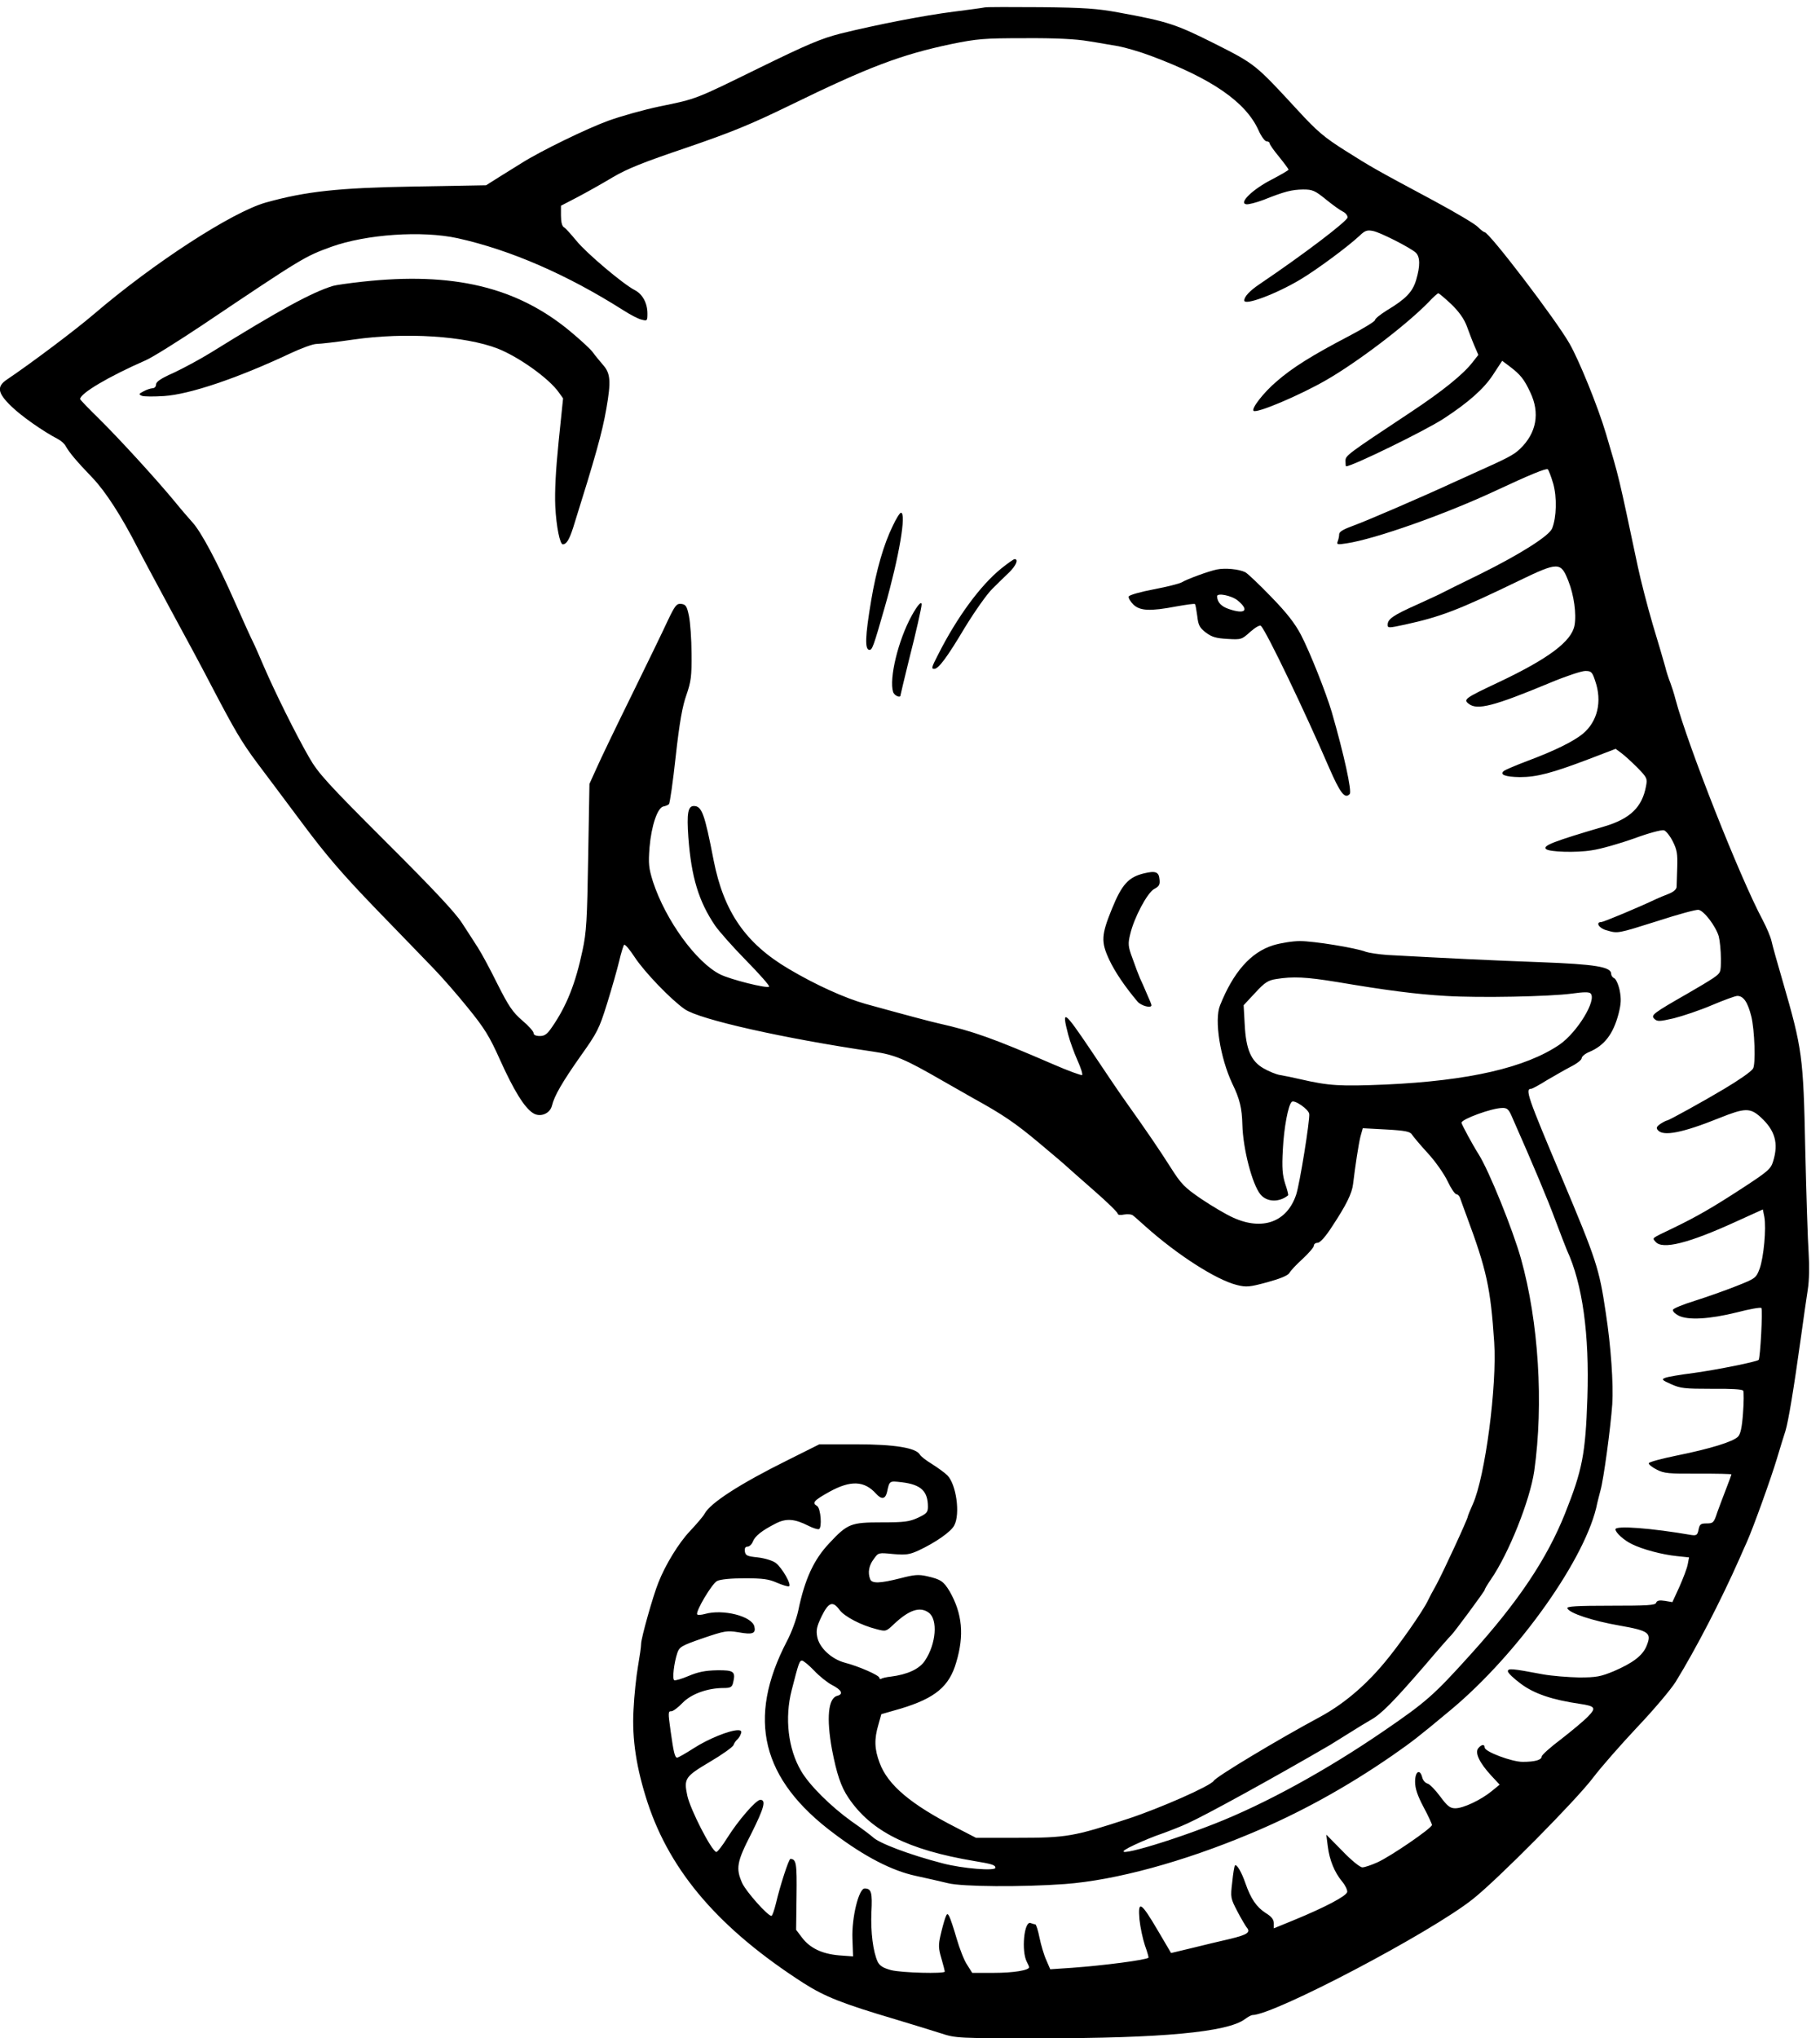 <?xml version="1.0" standalone="no"?>
<!DOCTYPE svg PUBLIC "-//W3C//DTD SVG 20010904//EN"
 "http://www.w3.org/TR/2001/REC-SVG-20010904/DTD/svg10.dtd">
<svg version="1.0" xmlns="http://www.w3.org/2000/svg"
 width="863pt" height="966pt" viewBox="0 0 863 966"
 preserveAspectRatio="xMidYMid meet">

<g transform="translate(0,966) scale(0.1,-0.1)"
fill="#000000" stroke="none">
<path d="M4670 9625 c-8 -2 -73 -11 -145 -20 -144 -18 -368 -62 -539 -104 -93
-24 -155 -50 -386 -163 -306 -150 -294 -146 -475 -183 -71 -15 -179 -45 -240
-67 -102 -37 -322 -144 -412 -201 -21 -13 -67 -42 -103 -64 l-65 -41 -340 -6
c-361 -6 -515 -23 -705 -76 -159 -45 -530 -285 -815 -529 -89 -76 -298 -233
-411 -309 -51 -34 -46 -64 19 -127 48 -47 151 -119 220 -155 16 -8 33 -23 39
-35 16 -29 50 -70 127 -150 62 -65 138 -183 215 -334 15 -30 85 -160 155 -290
71 -130 159 -294 196 -366 107 -204 140 -261 213 -359 38 -50 134 -179 215
-287 114 -153 190 -241 348 -405 112 -115 235 -243 275 -284 40 -41 114 -126
164 -188 77 -95 101 -133 151 -245 64 -142 115 -226 156 -252 33 -22 80 -4 90
34 11 47 50 114 136 236 79 111 88 128 126 250 22 71 48 162 57 200 9 39 20
73 23 77 4 5 27 -22 51 -59 46 -70 172 -201 237 -246 71 -49 467 -138 894
-201 103 -15 150 -35 330 -139 52 -30 117 -66 144 -82 140 -77 200 -118 310
-210 66 -55 127 -107 135 -115 9 -8 66 -59 128 -113 62 -54 112 -103 112 -109
0 -6 12 -8 31 -4 16 3 36 1 42 -5 7 -5 32 -28 57 -50 153 -137 338 -255 435
-279 45 -11 59 -10 144 13 62 17 98 32 105 44 5 10 33 40 63 67 29 27 53 55
53 62 0 8 8 14 18 14 11 0 37 28 69 78 66 100 94 156 99 201 10 84 26 189 35
225 l11 39 111 -6 c90 -5 114 -10 122 -24 6 -9 39 -49 75 -88 36 -39 78 -99
94 -133 16 -34 35 -62 42 -62 6 0 14 -8 17 -17 3 -10 18 -49 32 -88 94 -253
113 -339 130 -595 14 -208 -43 -639 -101 -768 -13 -29 -24 -56 -24 -59 0 -11
-117 -264 -149 -323 -17 -30 -35 -64 -40 -75 -22 -48 -140 -217 -209 -298 -94
-112 -196 -196 -303 -254 -201 -108 -492 -283 -504 -303 -15 -24 -250 -128
-404 -179 -260 -85 -293 -91 -529 -91 l-194 0 -91 47 c-218 111 -327 203 -366
308 -25 66 -26 113 -6 181 l14 50 94 27 c161 49 228 104 261 218 39 129 29
232 -31 337 -29 48 -42 57 -108 72 -40 9 -61 7 -126 -10 -95 -24 -135 -26
-143 -4 -12 31 -6 65 17 95 22 31 22 31 92 24 61 -5 77 -3 121 17 81 38 154
89 169 119 29 55 9 195 -33 237 -12 12 -45 36 -72 53 -28 17 -54 37 -58 45
-18 32 -119 49 -302 49 l-175 0 -150 -75 c-226 -112 -367 -203 -394 -254 -7
-13 -39 -50 -70 -83 -53 -56 -116 -159 -149 -243 -26 -64 -82 -264 -82 -290 0
-14 -7 -62 -15 -108 -8 -46 -18 -138 -21 -205 -8 -140 14 -279 67 -441 109
-330 343 -600 740 -855 101 -64 181 -96 434 -171 77 -23 174 -53 215 -66 73
-24 80 -24 477 -24 571 0 882 29 965 90 15 11 31 20 36 20 102 0 843 389 1045
549 118 93 491 470 571 576 37 49 131 156 208 238 78 82 161 180 184 217 96
156 215 386 303 585 10 22 25 58 35 79 31 70 113 298 141 391 15 50 33 109 41
133 14 46 39 195 74 447 11 83 26 183 32 223 7 44 8 111 4 175 -4 56 -11 278
-16 492 -9 440 -14 474 -107 795 -25 85 -49 171 -53 190 -4 19 -23 64 -42 100
-108 202 -355 827 -413 1045 -7 28 -19 64 -25 80 -7 17 -18 50 -24 75 -7 25
-33 115 -59 200 -25 85 -57 209 -71 275 -93 439 -87 414 -151 630 -38 128
-128 349 -173 427 -65 114 -381 528 -403 528 -4 0 -18 11 -31 24 -13 14 -106
69 -208 124 -282 151 -296 159 -421 238 -100 63 -134 92 -226 192 -201 218
-201 218 -393 315 -184 92 -221 105 -457 148 -97 18 -163 23 -368 25 -137 1
-257 1 -265 -1z m490 -160 c47 -7 111 -19 143 -24 32 -6 102 -26 155 -46 289
-108 448 -218 509 -351 13 -30 31 -54 39 -54 8 0 14 -4 14 -9 0 -5 20 -34 45
-64 25 -31 45 -58 45 -61 0 -3 -36 -24 -80 -47 -90 -46 -157 -111 -121 -117
11 -2 48 8 83 21 100 40 133 48 187 49 45 0 56 -5 108 -47 32 -26 68 -52 81
-58 12 -6 22 -18 22 -27 0 -17 -206 -174 -418 -317 -46 -31 -72 -59 -72 -77 0
-26 152 31 267 100 80 48 223 154 280 207 26 25 36 28 65 22 36 -8 172 -77
201 -102 21 -20 22 -63 2 -130 -17 -57 -49 -90 -139 -144 -30 -19 -56 -39 -56
-46 0 -6 -57 -41 -126 -77 -172 -90 -267 -149 -342 -215 -60 -51 -119 -127
-108 -138 13 -14 221 74 347 147 152 88 380 262 484 369 21 23 42 41 45 41 4
0 32 -24 62 -52 37 -36 60 -69 73 -103 10 -27 26 -70 36 -93 l19 -44 -26 -33
c-44 -58 -143 -138 -294 -238 -308 -204 -310 -206 -310 -232 0 -14 1 -25 3
-25 29 0 375 169 461 225 117 76 192 142 235 208 l44 67 36 -27 c51 -39 68
-60 97 -122 47 -98 30 -193 -48 -268 -30 -29 -59 -44 -218 -115 -25 -11 -67
-31 -95 -43 -140 -65 -418 -185 -477 -206 -47 -17 -68 -29 -68 -41 0 -9 -3
-24 -7 -34 -6 -15 -1 -16 43 -9 134 20 469 138 714 253 154 72 230 103 239 98
4 -3 16 -34 26 -68 18 -64 16 -159 -5 -212 -13 -35 -152 -123 -342 -217 -90
-44 -171 -84 -180 -89 -10 -6 -64 -30 -120 -56 -112 -50 -138 -68 -138 -95 0
-16 4 -16 83 1 169 37 253 69 538 207 189 91 200 91 236 -1 26 -65 39 -156 29
-210 -14 -76 -124 -158 -361 -270 -159 -75 -168 -81 -140 -102 40 -31 118 -11
385 100 74 31 149 56 167 56 28 0 33 -4 47 -47 34 -98 11 -193 -59 -251 -46
-37 -133 -80 -264 -129 -53 -20 -102 -41 -109 -46 -24 -18 5 -29 75 -30 80 0
152 19 326 85 l128 49 27 -20 c15 -11 49 -42 76 -69 46 -47 48 -52 41 -88 -18
-99 -75 -154 -195 -190 -245 -72 -296 -92 -279 -108 14 -14 144 -18 216 -6 43
6 133 32 201 56 70 26 131 42 142 39 10 -3 29 -27 42 -53 20 -39 23 -60 21
-122 -1 -41 -3 -83 -3 -93 0 -11 -14 -24 -37 -33 -21 -8 -47 -19 -58 -24 -86
-41 -252 -110 -262 -110 -29 0 -11 -30 25 -39 54 -16 51 -16 242 44 95 31 183
55 194 53 26 -4 82 -78 96 -126 5 -20 10 -67 10 -105 0 -67 0 -67 -37 -93 -21
-14 -74 -46 -118 -71 -166 -95 -178 -104 -161 -121 14 -14 23 -14 93 2 43 11
124 38 180 62 57 24 111 44 121 44 29 0 49 -29 66 -96 16 -63 22 -231 8 -249
-10 -15 -68 -55 -137 -96 -90 -54 -262 -149 -269 -149 -4 0 -18 -7 -32 -16
-19 -13 -22 -20 -13 -30 25 -31 117 -13 291 57 122 49 147 50 198 3 67 -62 84
-122 58 -207 -11 -37 -24 -48 -140 -124 -149 -97 -220 -138 -338 -195 -102
-49 -96 -44 -80 -63 32 -39 158 -7 381 95 l128 58 7 -35 c10 -54 -3 -192 -22
-245 -17 -45 -19 -47 -113 -84 -53 -21 -141 -52 -195 -69 -55 -17 -101 -36
-103 -42 -3 -7 9 -19 26 -28 45 -23 147 -17 276 15 61 16 113 25 117 21 7 -7
-5 -237 -13 -246 -10 -9 -193 -46 -308 -62 -63 -8 -123 -18 -135 -23 -19 -7
-15 -11 28 -30 44 -20 65 -22 192 -22 91 1 146 -2 150 -9 3 -6 3 -54 -1 -106
-5 -69 -12 -100 -24 -112 -24 -24 -131 -57 -289 -89 -73 -15 -134 -31 -134
-37 -1 -5 16 -19 38 -30 34 -18 58 -20 197 -19 86 0 157 -1 157 -4 0 -2 -11
-31 -24 -65 -13 -34 -33 -86 -43 -114 -16 -50 -20 -53 -51 -53 -28 0 -33 -4
-38 -30 -5 -25 -10 -28 -33 -25 -192 33 -361 46 -361 27 0 -15 40 -52 78 -70
50 -25 144 -50 214 -57 l57 -6 -6 -32 c-3 -18 -21 -65 -39 -106 l-34 -74 -35
6 c-26 4 -38 2 -42 -9 -4 -12 -41 -14 -215 -14 -163 0 -209 -3 -206 -12 8 -23
120 -60 247 -82 142 -25 154 -35 128 -98 -19 -45 -64 -79 -154 -118 -63 -26
-83 -30 -165 -30 -51 1 -129 7 -173 15 -148 28 -165 29 -165 14 0 -8 29 -35
63 -60 62 -46 147 -75 278 -94 74 -11 79 -19 39 -60 -19 -20 -77 -68 -127
-107 -51 -38 -93 -76 -93 -83 0 -16 -32 -25 -90 -25 -51 0 -180 48 -180 68 0
17 -15 15 -30 -3 -18 -21 5 -69 60 -129 l41 -44 -38 -31 c-50 -41 -134 -81
-172 -81 -25 0 -37 9 -72 56 -23 31 -50 59 -60 61 -11 3 -22 16 -25 29 -11 43
-34 29 -34 -20 0 -32 11 -65 40 -120 22 -41 40 -80 40 -85 0 -15 -196 -149
-258 -177 -29 -13 -61 -24 -72 -24 -11 0 -52 33 -95 78 l-76 77 7 -55 c8 -65
32 -124 68 -167 15 -18 26 -41 24 -50 -4 -19 -104 -72 -255 -134 l-93 -38 0
25 c0 17 -11 31 -39 48 -43 28 -70 67 -96 142 -18 52 -41 91 -49 83 -3 -2 -9
-38 -13 -79 -9 -74 -8 -76 25 -140 19 -36 39 -69 43 -74 21 -24 4 -35 -78 -55
-49 -11 -131 -31 -184 -44 l-96 -23 -63 107 c-80 136 -95 145 -87 52 4 -38 16
-93 26 -123 11 -30 18 -56 17 -58 -11 -11 -212 -37 -363 -48 l-103 -7 -19 44
c-11 24 -25 72 -32 106 -7 35 -16 63 -20 63 -4 0 -14 3 -22 6 -31 12 -45 -133
-18 -184 6 -11 11 -23 11 -25 0 -15 -76 -27 -166 -27 l-104 0 -24 38 c-14 20
-36 77 -50 125 -14 49 -30 96 -35 105 -8 15 -11 14 -19 -8 -5 -14 -15 -50 -22
-81 -11 -47 -10 -64 4 -111 9 -31 16 -59 16 -62 0 -11 -205 -6 -255 7 -37 10
-53 20 -63 39 -22 47 -34 141 -30 235 5 93 0 113 -32 113 -28 0 -62 -139 -58
-238 l3 -84 -67 5 c-80 7 -137 34 -175 84 l-28 37 2 160 c2 155 -1 175 -29
176 -8 0 -49 -127 -69 -212 -8 -32 -17 -58 -21 -58 -18 0 -119 114 -138 154
-32 71 -27 101 43 237 60 120 71 159 42 159 -20 0 -104 -97 -155 -178 -25 -40
-49 -71 -54 -69 -24 8 -123 202 -137 267 -17 81 -11 90 107 160 58 34 108 70
112 79 3 9 11 21 17 26 7 6 15 18 18 28 5 12 1 17 -14 17 -39 0 -141 -41 -209
-85 -39 -25 -74 -45 -79 -45 -11 0 -17 25 -31 125 -13 92 -12 95 4 95 8 0 32
18 53 40 41 42 118 70 195 70 31 0 39 4 44 24 13 54 5 61 -76 60 -56 -1 -90
-8 -135 -27 -33 -14 -64 -23 -68 -20 -10 6 -1 83 15 130 10 28 20 34 121 69
103 35 114 37 169 28 67 -12 83 -6 75 28 -13 49 -149 83 -234 59 -18 -5 -35
-6 -37 -2 -9 13 70 146 94 158 15 8 67 13 131 13 86 0 115 -4 153 -21 26 -11
51 -19 57 -17 15 5 -33 89 -63 111 -15 11 -51 22 -85 26 -50 5 -58 9 -61 28
-2 16 2 23 13 23 8 0 20 11 25 24 10 26 42 52 109 86 49 25 89 22 154 -11 21
-11 44 -18 50 -16 16 5 9 100 -9 110 -25 14 -15 26 59 67 100 55 165 53 221
-9 26 -29 44 -26 52 7 12 55 10 54 71 47 90 -11 123 -42 123 -116 0 -26 -6
-33 -47 -52 -41 -19 -65 -22 -173 -22 -145 0 -161 -6 -247 -98 -74 -78 -117
-171 -148 -321 -8 -38 -32 -104 -54 -145 -191 -367 -121 -654 224 -911 146
-110 275 -176 386 -200 51 -11 121 -27 154 -35 67 -17 352 -19 555 -4 240 18
560 105 879 239 231 96 456 220 673 370 96 67 116 82 277 216 322 268 646 726
695 981 3 11 9 38 15 59 15 52 48 296 56 409 6 94 -6 274 -31 435 -31 208 -43
246 -209 640 -162 384 -175 420 -144 420 5 0 38 18 73 40 36 21 88 51 115 65
28 14 51 32 51 40 0 8 17 22 37 30 71 30 113 85 138 181 12 47 13 70 5 111 -6
28 -18 54 -26 57 -7 3 -14 12 -14 20 0 34 -74 46 -338 56 -224 8 -447 19 -722
34 -42 3 -88 10 -103 15 -49 19 -248 51 -313 51 -34 0 -91 -9 -127 -20 -106
-33 -189 -127 -252 -285 -28 -69 1 -249 58 -370 36 -74 46 -117 48 -195 3
-116 47 -284 86 -331 31 -37 89 -38 131 -4 2 2 -4 26 -14 55 -13 41 -16 74
-11 163 5 101 25 209 42 225 12 12 80 -35 83 -57 4 -27 -45 -333 -62 -383 -43
-129 -159 -172 -298 -109 -34 15 -103 56 -152 89 -79 54 -95 70 -145 149 -54
85 -114 173 -213 312 -26 36 -101 147 -167 246 -126 187 -138 195 -106 72 8
-31 28 -86 44 -122 16 -35 26 -67 22 -70 -5 -2 -66 20 -137 51 -287 124 -380
157 -544 194 -32 7 -146 37 -345 92 -97 27 -237 90 -365 166 -205 121 -308
271 -356 514 -43 222 -56 258 -94 258 -28 0 -34 -35 -26 -148 14 -189 49 -304
127 -419 18 -26 84 -101 147 -165 64 -65 113 -121 109 -124 -10 -10 -184 34
-232 58 -114 57 -259 257 -319 440 -20 65 -22 83 -16 163 9 103 38 188 66 193
11 2 22 7 26 11 4 3 19 105 32 226 18 162 32 239 51 292 22 64 25 88 24 195 0
68 -6 148 -12 178 -10 48 -15 55 -37 58 -22 2 -29 -7 -64 -80 -21 -46 -98
-204 -171 -353 -73 -148 -148 -304 -166 -345 l-34 -75 -6 -345 c-5 -300 -8
-358 -27 -445 -33 -156 -75 -262 -144 -362 -23 -34 -35 -43 -58 -43 -19 0 -30
5 -30 14 0 8 -24 35 -54 60 -45 39 -64 67 -117 172 -34 69 -76 147 -93 173
-16 25 -50 78 -75 116 -31 49 -140 165 -361 385 -278 278 -321 325 -364 400
-64 111 -163 311 -216 434 -23 54 -46 106 -51 115 -5 9 -43 92 -84 185 -84
191 -162 337 -203 381 -15 17 -52 59 -81 95 -88 107 -264 299 -360 394 -50 49
-91 91 -91 95 1 27 134 106 312 184 32 14 153 90 270 168 472 317 482 323 608
369 167 60 431 78 600 41 252 -56 520 -173 785 -341 33 -21 72 -42 88 -45 26
-7 27 -5 27 29 0 49 -23 92 -60 111 -55 28 -230 176 -276 233 -26 31 -52 61
-60 65 -9 5 -14 25 -14 55 l0 47 77 40 c42 22 117 64 167 94 71 42 147 72 351
141 213 73 302 109 495 203 369 180 523 238 760 288 123 25 154 28 350 28 144
1 243 -4 300 -14z m1180 -4459 c230 -39 375 -58 515 -66 161 -10 494 -3 598
11 57 8 82 8 89 1 31 -31 -63 -184 -146 -242 -161 -110 -431 -172 -826 -190
-217 -9 -268 -6 -403 25 -34 8 -78 17 -97 20 -19 3 -55 18 -79 32 -59 34 -83
89 -89 209 l-5 90 55 59 c45 49 61 59 99 65 80 13 142 10 289 -14z m829 -638
c103 -233 170 -393 207 -493 25 -66 49 -129 54 -140 74 -160 107 -399 97 -699
-9 -268 -24 -343 -106 -549 -86 -215 -221 -417 -447 -667 -176 -195 -210 -225
-413 -364 -273 -187 -562 -345 -801 -439 -273 -107 -551 -180 -380 -100 36 17
94 41 130 53 36 13 90 34 120 48 87 39 414 219 675 371 17 10 59 37 95 59 36
23 81 50 100 61 49 27 106 85 250 251 68 80 127 147 131 150 11 9 159 209 159
215 0 4 13 26 29 49 85 123 186 376 206 515 45 318 21 706 -63 1006 -39 138
-151 416 -201 495 -28 44 -81 142 -81 149 0 17 145 70 193 70 23 1 31 -6 46
-41z m-3188 -2338 c24 -32 103 -73 175 -91 45 -12 46 -11 82 23 72 68 124 86
166 55 44 -32 35 -148 -18 -227 -26 -40 -83 -66 -162 -76 -20 -2 -41 -7 -45
-10 -5 -3 -9 -1 -9 4 0 12 -98 55 -164 72 -64 17 -122 72 -131 123 -6 31 -2
49 21 97 33 67 53 74 85 30z m-121 -287 c25 -27 63 -57 84 -68 47 -24 57 -44
26 -52 -43 -11 -52 -105 -25 -254 22 -114 42 -176 78 -229 107 -159 282 -247
597 -300 85 -14 100 -19 100 -32 0 -16 -155 -4 -250 21 -155 40 -304 96 -332
125 -8 7 -52 41 -100 74 -99 71 -201 172 -240 240 -61 104 -78 250 -44 382 33
129 37 140 49 140 6 0 32 -21 57 -47z"/>
<path d="M1719 8325 c-64 -7 -127 -16 -140 -20 -99 -30 -250 -112 -579 -316
-52 -32 -132 -75 -177 -96 -59 -26 -83 -42 -83 -55 0 -10 -7 -18 -17 -18 -10
-1 -29 -7 -43 -15 -23 -12 -23 -14 -7 -21 11 -4 58 -4 105 -1 121 8 347 84
596 201 53 25 110 46 127 46 16 0 95 9 177 21 245 35 526 17 682 -43 99 -39
243 -141 290 -208 l20 -28 -21 -204 c-14 -138 -19 -236 -16 -308 5 -97 22
-180 36 -180 17 1 30 21 49 80 106 338 137 448 157 562 23 131 20 169 -16 209
-16 19 -38 45 -47 58 -9 14 -59 60 -111 103 -252 208 -553 280 -982 233z"/>
<path d="M4233 7167 c-42 -85 -78 -209 -102 -352 -29 -172 -31 -235 -8 -235
13 0 19 16 73 205 67 234 103 445 76 445 -5 0 -23 -28 -39 -63z"/>
<path d="M4748 6966 c-99 -80 -210 -231 -299 -407 -32 -62 -34 -69 -19 -69 20
0 60 53 144 194 47 77 106 161 132 186 25 25 61 60 80 78 32 32 45 62 25 62
-5 0 -33 -20 -63 -44z"/>
<path d="M5770 6961 c-39 -8 -140 -45 -167 -61 -10 -6 -69 -21 -132 -33 -64
-12 -116 -27 -119 -34 -2 -7 8 -24 22 -38 31 -30 79 -33 204 -9 46 8 86 14 88
11 3 -2 7 -28 11 -56 5 -44 11 -56 41 -79 28 -21 48 -27 102 -30 66 -4 68 -3
109 34 24 21 45 33 50 28 28 -30 208 -405 324 -674 52 -119 74 -148 97 -123
11 13 -27 187 -85 388 -28 94 -103 283 -146 366 -29 55 -67 104 -142 181 -56
58 -111 110 -122 116 -30 15 -96 21 -135 13z m99 -147 c57 -47 35 -67 -43 -40
-35 12 -53 31 -55 59 -2 19 69 5 98 -19z"/>
<path d="M4323 6742 c-64 -116 -108 -298 -88 -362 6 -17 35 -30 35 -15 0 3 18
77 39 163 35 137 61 253 61 267 0 19 -20 -4 -47 -53z"/>
<path d="M5425 5521 c-74 -18 -105 -52 -152 -167 -51 -125 -53 -157 -14 -241
28 -60 76 -130 135 -200 17 -20 66 -33 66 -17 0 3 -9 26 -21 52 -11 26 -26 61
-34 77 -7 17 -23 58 -35 93 -21 56 -22 69 -11 114 18 78 81 197 114 215 23 12
28 20 25 46 -3 35 -19 41 -73 28z"/>
</g>
</svg>
